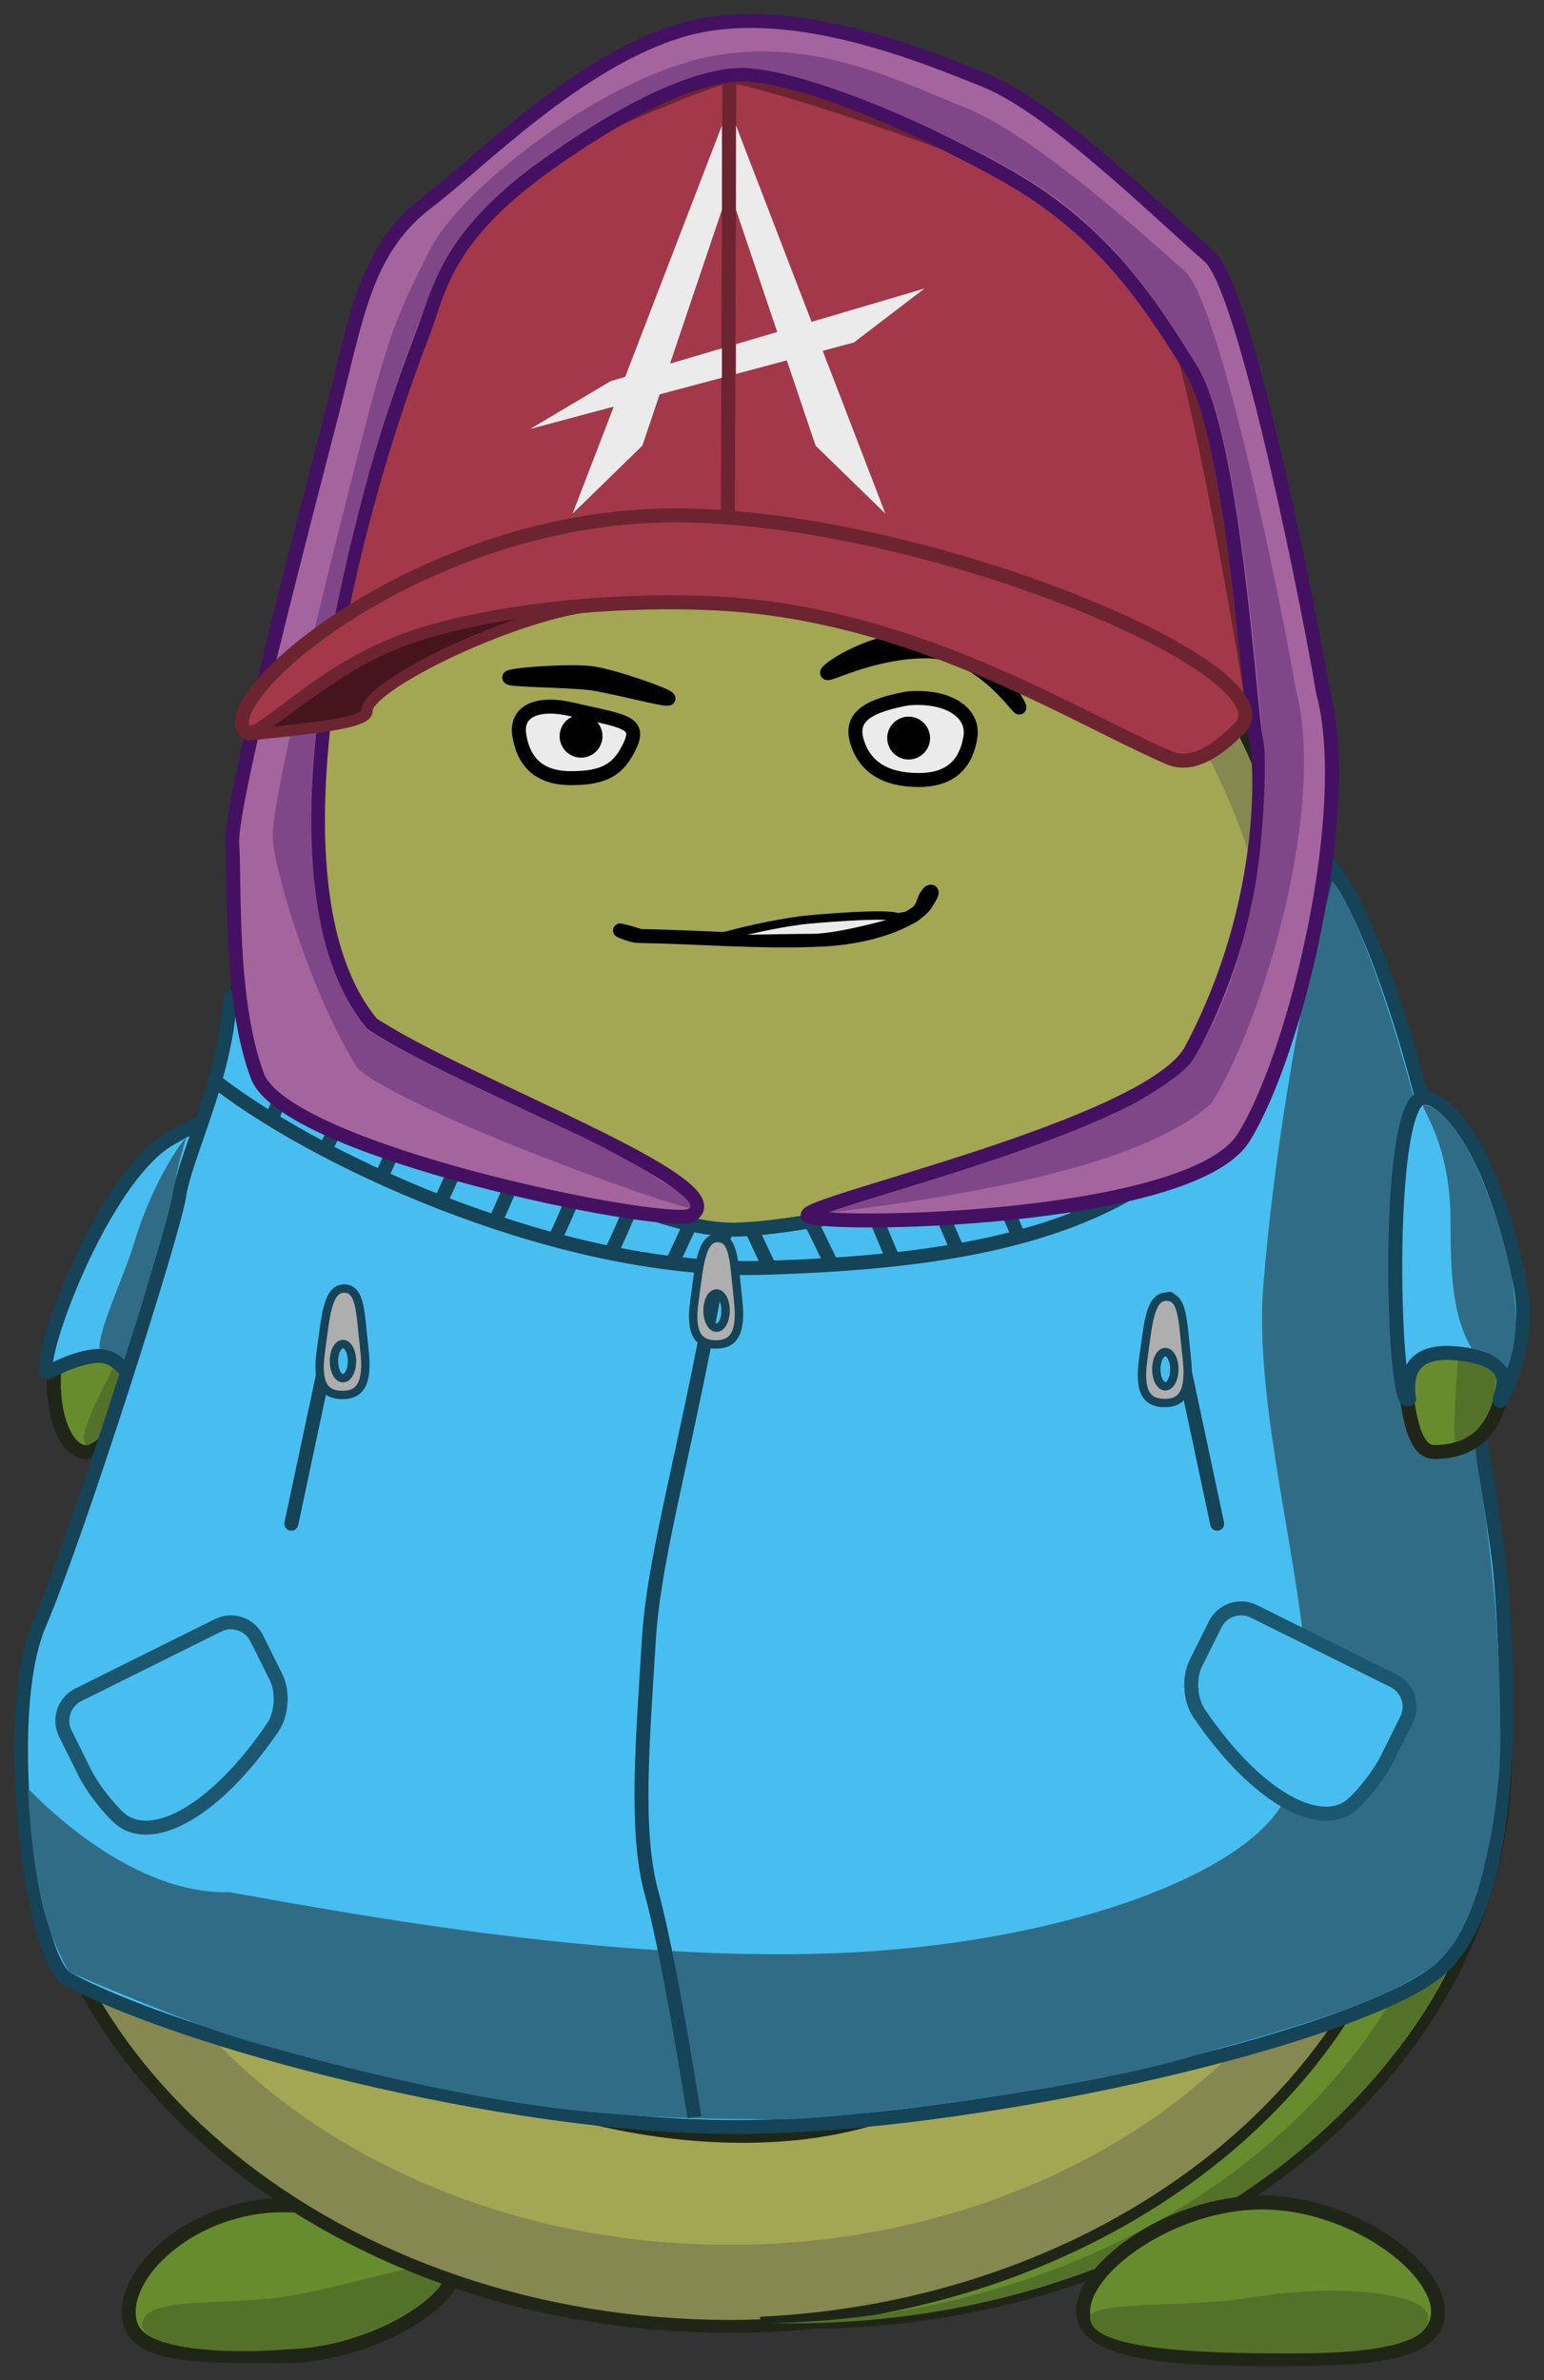 <?xml version="1.0" encoding="UTF-8" standalone="no"?><!-- Generator: Gravit.io --><svg xmlns="http://www.w3.org/2000/svg" xmlns:xlink="http://www.w3.org/1999/xlink" style="isolation:isolate" viewBox="0 0 552.54 851.356" width="552.54pt" height="851.356pt"><rect x="0" y="0" width="552.54" height="851.356" fill="#333333" stroke="none"/><defs><clipPath id="_clipPath_6zqApfUsnVv17d3HHn17HdqGmMXHEoX6"><rect width="552.54" height="851.356"/></clipPath></defs><g clip-path="url(#_clipPath_6zqApfUsnVv17d3HHn17HdqGmMXHEoX6)"><g><path d=" M 46.149 828.855 C 44.308 811.505 70.242 788.855 101.149 788.855 C 132.057 788.855 162.149 802.093 162.149 812.855 C 162.149 823.618 132.057 842.855 101.149 842.855 C 70.242 842.855 47.665 843.137 46.149 828.855 Z " fill="rgb(103,140,46)" vector-effect="non-scaling-stroke" stroke-width="5" stroke="rgb(32,38,23)" stroke-linejoin="miter" stroke-linecap="square" stroke-miterlimit="3"/><path d=" M 51.103 830.119 C 54.103 821.012 82.297 825.315 106.103 820.856 C 133.407 815.741 164.225 803.985 159.103 814.856 C 153.573 826.593 127.791 837.043 116.103 838.856 C 86.308 843.476 47.565 840.86 51.103 830.119 Z " fill="rgb(84,113,41)"/></g><g><path d=" M 26.038 462.206 C 38.281 431.717 64.616 405.195 73.067 408.588 C 81.518 411.981 75.281 439.489 63.038 469.978 C 50.796 500.467 37.154 522.465 28.703 519.071 C 20.252 515.678 13.796 492.695 26.038 462.206 Z " fill="rgb(103,140,46)" vector-effect="non-scaling-stroke" stroke-width="5" stroke="rgb(32,38,23)" stroke-linejoin="miter" stroke-linecap="square" stroke-miterlimit="3"/><path d=" M 47.103 475.738 C 56.151 456.511 69.359 412.623 74.103 414.856 C 76.579 416.021 71.411 445.34 60.103 471.856 C 54.402 485.223 47.821 498.399 42.103 506.856 C 37.431 513.765 32.123 517.336 31.103 516.856 C 26.359 514.623 38.055 494.964 47.103 475.738 Z " fill="rgb(84,113,41)"/></g><g><path d=" M 510.901 601.972 C 512.354 610.785 513.103 619.777 513.103 628.908 C 513.103 740.981 400.186 831.97 261.103 831.97 C 122.021 831.97 9.103 740.981 9.103 628.908 L 9.103 628.908 C 9.103 603.994 14.683 580.123 24.898 558.064 C 31.222 539.798 66.037 453.697 88.103 338.461 C 97.029 291.846 92.601 277.991 111.634 221.847 C 124.817 166.073 188.11 123.741 264.103 123.741 C 326.917 123.741 381.055 152.664 405.404 194.187 C 450.382 254.67 462.948 286.687 474.103 342.461 C 485.101 397.452 495.293 470.745 504.103 539.461 Q 508.975 577.458 510.901 601.972 Z  M 403.103 193.461 M 407.103 201.461" fill-rule="evenodd" fill="rgb(163,166,83)" vector-effect="non-scaling-stroke" stroke-width="5" stroke="rgb(32,38,23)" stroke-linejoin="miter" stroke-linecap="square" stroke-miterlimit="3"/></g><g><path d=" M 492.123 589.887 C 493.466 598.054 494.159 606.386 494.159 614.847 C 494.159 718.701 389.73 803.017 261.103 803.017 C 132.476 803.017 28.047 718.701 28.047 614.847 L 28.047 614.847 L 28.047 614.847 C 28.047 591.761 33.207 569.64 42.654 549.199 L 42.654 549.199 C 48.503 532.273 80.701 452.486 101.108 345.703 C 109.356 302.543 105.275 289.689 122.826 237.771 C 134.962 186.025 193.537 146.73 263.878 146.73 C 321.97 146.73 372.038 173.532 394.557 212.01 C 436.154 268.057 447.775 297.726 458.091 349.409 C 468.263 400.367 477.689 468.285 485.836 531.961 Q 490.341 567.171 492.123 589.887 Z  M 508.919 601.231 C 510.36 609.992 511.103 618.929 511.103 628.006 C 511.103 739.41 399.082 829.856 261.103 829.856 C 123.124 829.856 11.103 739.41 11.103 628.006 L 11.103 628.006 C 11.103 603.241 16.639 579.512 26.772 557.585 C 33.046 539.428 67.585 453.841 89.476 339.294 C 98.332 292.957 93.938 279.185 112.821 223.376 C 125.899 167.934 188.69 125.856 264.079 125.856 C 326.395 125.856 380.103 154.606 404.259 195.881 C 448.88 256.003 461.346 287.829 472.413 343.27 C 483.323 397.932 493.435 470.788 502.175 539.093 Q 507.007 576.863 508.919 601.231 L 508.919 601.231 L 508.919 601.231 L 508.919 601.231 Z  M 401.976 195.159 M 405.944 203.112 M 392.429 211.337 M 396.128 218.75" fill-rule="evenodd" fill="rgb(134,136,81)"/></g><g><g><path d=" M 497.153 515.873 C 517.822 540.93 531.762 569.895 536.901 601.087 L 536.901 601.087 C 538.354 609.9 539.103 618.891 539.103 628.022 C 539.103 740.095 426.186 831.085 287.103 831.085 C 282.067 831.085 277.065 830.965 272.103 830.726 C 404.215 824.468 509.103 736.037 509.103 628.022 C 509.103 627.843 509.103 627.664 509.102 627.485 Q 526.124 631.038 538.103 631.576 Q 538.436 620.605 536.901 601.087 Q 534.975 576.573 530.103 538.576 C 521.293 469.86 505.226 400.346 494.228 345.356 C 490.649 327.462 469.997 316.334 465.103 301.606 C 454.852 270.754 459.89 235.805 432.135 194.633 C 430.572 192.302 428.894 189.949 427.103 187.576 L 427.103 187.576 Q 413.649 169.752 386.772 173.597 C 361.406 145.872 321.176 126.827 275.065 123.431 C 280.009 123.044 285.028 122.856 290.103 122.856 C 353.58 122.856 408.196 152.392 432.135 194.633 C 440.481 209.31 445.103 225.529 445.103 242.576 C 445.103 248.21 444.598 253.753 443.623 259.181 C 456.843 285.411 463.705 309.586 470.103 341.576 C 479.898 390.549 489.053 454.039 497.153 515.873 Z  M 429.103 192.576 M 433.103 200.576 M 399.103 192.576 M 403.103 200.576" fill-rule="evenodd" fill="rgb(103,140,46)" vector-effect="non-scaling-stroke" stroke-width="4" stroke="rgb(32,38,23)" stroke-linejoin="miter" stroke-linecap="square" stroke-miterlimit="3"/></g><g><path d=" M 514.275 544.546 C 524.215 562.196 531.102 581.188 534.393 601.087 L 534.393 601.087 C 535.851 609.9 536.603 618.891 536.603 628.022 C 536.603 740.095 423.25 831.085 283.63 831.085 C 281.279 831.085 278.936 831.059 276.603 830.997 C 412.034 828.035 521.026 739.452 522.533 630.315 Q 529.68 631.311 535.599 631.576 Q 535.933 620.605 534.393 601.087 Q 532.459 576.573 527.568 538.576 C 518.725 469.86 502.019 395.971 490.978 340.981 C 489.348 332.861 484.133 327.228 479.079 321.781 C 480.588 328.055 482.004 334.631 483.398 341.576 C 494.439 396.566 504.671 469.86 513.514 538.576 Q 513.904 541.604 514.275 544.546 Z  M 458.778 263.063 C 454.003 242.159 446.924 219.763 428.912 194.069 C 427.405 191.927 425.828 189.763 424.171 187.576 L 424.171 187.576 Q 414.97 175.434 399.516 173.348 C 372.571 144.168 329.064 124.662 279.572 122.998 C 281.911 122.897 284.27 122.856 286.642 122.856 C 350.082 122.856 404.706 152.131 428.912 194.069 C 435.816 206.017 440.247 218.994 441.7 232.617 C 448.469 243.345 454.042 253.311 458.778 263.063 Z  M 426.178 192.576 M 430.194 200.576 M 412.124 192.576 M 416.14 200.576" fill-rule="evenodd" fill="rgb(84,113,41)"/></g></g><g><path d=" M 126.657 633.004 C 141.514 556.069 226.354 470.153 290.685 483.173 C 402.696 505.843 394.704 606.361 379.847 683.297 C 364.99 760.232 287.496 772.228 223.052 759.783 C 158.608 747.339 111.8 709.939 126.657 633.004 Z " fill="rgb(147,91,58)" vector-effect="non-scaling-stroke" stroke-width="5" stroke="rgb(32,38,23)" stroke-linejoin="miter" stroke-linecap="square" stroke-miterlimit="3"/><path d=" M 163.103 566.856 C 200.342 506.498 277.232 493.233 283.103 496.856 C 288.975 500.478 230.342 525.498 193.103 585.856 C 155.864 646.214 150.975 687.478 145.103 683.856 C 139.232 680.233 125.864 627.214 163.103 566.856 Z " fill="rgb(185,134,104)"/><path d=" M 358.03 713.976 C 312.778 783.165 188.143 746.706 180.03 737.856 C 174.53 731.856 279.634 747.959 315.03 696.976 C 369.53 618.476 353.526 533.654 362.03 532.976 C 377.49 531.743 395.24 657.083 358.03 713.976 Z " fill="rgb(102,64,42)"/><path d=" M 200.104 569.179 C 209.682 552.404 251.126 520.051 253.103 521.179 C 255.08 522.308 214.682 554.776 205.104 571.551 C 195.526 588.327 175.633 626.525 174.104 625.856 C 170.104 624.106 190.526 585.955 200.104 569.179 Z " fill="rgb(255,255,255)"/></g><g><path d=" M 387.603 826.856 C 387.603 810.85 419.592 787.856 451.603 787.856 C 483.614 787.856 514.603 810.85 514.603 826.856 C 514.603 842.861 488.614 843.856 456.603 843.856 C 424.592 843.856 387.603 842.861 387.603 826.856 Z " fill="rgb(103,140,46)" vector-effect="non-scaling-stroke" stroke-width="5" stroke="rgb(32,38,23)" stroke-linejoin="miter" stroke-linecap="square" stroke-miterlimit="3"/><path d=" M 390.118 829.762 C 388.832 822.418 422.396 826.005 448.118 821.762 C 479.187 816.637 510.83 820.301 511.118 828.762 C 511.235 832.208 510.066 838.158 487.118 840.762 C 477.919 841.805 466.114 842.007 448.118 841.762 C 402.18 841.137 391.141 835.605 390.118 829.762 Z " fill="rgb(84,113,41)"/></g><path d=" M 18.291 490.418 C 19.135 489.776 30.666 484.043 37.228 485.168 Q 43.791 486.293 49.603 497.543 L 72.853 403.606 Q 77.108 398.01 60.853 407.356 C 34.51 422.501 9.113 497.395 18.291 490.418 Z " fill="rgb(72,190,240)" vector-effect="non-scaling-stroke" stroke-width="5" stroke="rgb(21,67,87)" stroke-linejoin="miter" stroke-linecap="square" stroke-miterlimit="3"/><path d=" M 263.603 439.856 C 317.603 438.356 517.994 384.517 470.436 304.189 C 491.936 318.064 515.495 412.793 515.103 424.856 C 514.701 437.218 535.103 538.856 537.103 564.856 C 539.103 590.856 545.77 682.189 513.103 706.189 C 480.436 730.189 347.103 760.856 263.103 760.856 C 179.103 760.856 63.469 729.36 24.103 707.856 C 11.551 700.999 -0.305 614.437 14.103 580.856 C 27.958 548.563 62.36 440.06 64.103 427.856 C 66.103 413.856 80.72 385.699 82.228 357.668 C 82.905 345.087 209.603 441.356 263.603 439.856 Z " fill="rgb(72,190,240)" vector-effect="non-scaling-stroke" stroke-width="5" stroke="rgb(21,67,87)" stroke-linejoin="miter" stroke-linecap="square" stroke-miterlimit="3"/><path d=" M 452.103 459.856 C 447.336 519.189 482.007 606.568 461.103 640.856 C 450.409 668.995 383.56 694.216 305.649 698.371 C 222.946 702.781 127.993 685 82.103 676.856 C 44.403 677.832 10.204 639.647 10.103 639.856 C 10.002 640.064 10.841 661.59 14.77 679.522 C 17.827 693.477 24.022 704.74 24.916 705.418 C 25.809 706.096 67.694 723.776 84.77 728.856 C 101.845 733.935 146.017 746.328 189.603 752.856 C 226.552 758.389 262.67 758 279.978 758.106 C 297.286 758.211 386.434 748.208 429.783 734.613 C 478.603 721.106 496.462 714.434 513.337 703.043 C 520.181 695.918 521.753 694.051 526.134 683.543 C 530.987 671.981 537.731 643.996 536.853 616.856 C 536.853 588.606 534.313 556.83 528.853 525.356 C 525.72 499.215 522.02 465.193 520.353 456.106 C 518.686 447.019 511.576 411.722 502.436 379.856 C 493.297 347.989 482.129 319.553 475.603 314.106 Q 457.377 394.213 452.103 459.856 Z " fill="rgb(49,108,134)"/><g><path d=" M 501.673 465.798 C 501.145 432.947 502.285 400.52 511.391 400.374 C 520.496 400.227 538.181 450.735 538.71 483.586 C 539.238 516.437 522.411 519.27 513.306 519.416 C 504.2 519.563 502.202 498.649 501.673 465.798 Z " fill="rgb(103,140,46)" vector-effect="non-scaling-stroke" stroke-width="5" stroke="rgb(32,38,23)" stroke-linejoin="miter" stroke-linecap="square" stroke-miterlimit="3"/><path d=" M 522.479 471.707 C 522.215 467.489 506.702 403.687 511.94 403.448 C 513.174 403.392 517.503 408.729 523.188 423.212 C 528.873 437.695 534.033 457.858 535.333 473.616 C 536.95 488.045 534.64 499.102 533.812 502.136 C 532.985 505.171 531.337 507.981 529.767 509.998 C 528.539 511.575 527.359 512.667 526.658 513 C 525.957 513.332 522.936 515.606 520.998 515.684 C 519.061 515.761 522.744 475.924 522.479 471.707 Z " fill="rgb(84,113,41)"/></g><path d=" M 78.103 387.528 C 117.436 417.528 203.079 455.562 273.103 453.522 C 341.77 451.522 395.7 441.99 431.103 406.189 C 453.784 383.253 465.311 350.346 475.103 311.522" fill="none" vector-effect="non-scaling-stroke" stroke-width="5" stroke="rgb(21,67,87)" stroke-linejoin="miter" stroke-linecap="square" stroke-miterlimit="3"/><path d=" M 508.867 392.713 C 495.285 396.109 498.534 507.132 504.216 500.314 Q 501.569 481.96 522.028 484.189 C 540.966 486.251 538.549 494.626 537.216 498.626 C 533.622 509.407 548.885 483.342 544.103 459.713 C 532.77 403.713 514.201 391.38 508.867 392.713 Z " fill="rgb(72,190,240)" vector-effect="non-scaling-stroke" stroke-width="5" stroke="rgb(21,67,87)" stroke-linejoin="miter" stroke-linecap="square" stroke-miterlimit="3"/><path d=" M 260.436 192.856 C 204.04 199.319 152.163 221.318 104.773 258.824 Q 129.233 108.173 144.799 87.049 C 160.364 65.924 258.084 25.707 261.003 27.345 L 261.003 27.345 L 260.436 192.856 L 260.436 192.856 Z  M 260.436 192.856 C 347.183 205.986 410.192 227.986 449.435 258.824 Q 424.976 108.173 409.41 87.049 C 393.845 65.924 264.894 25.429 261.003 27.345 L 261.003 27.345 L 260.436 192.856 L 260.436 192.856 Z " fill-rule="evenodd" fill="rgb(162,56,74)" vector-effect="non-scaling-stroke" stroke-width="5" stroke="rgb(108,36,48)" stroke-linejoin="miter" stroke-linecap="square" stroke-miterlimit="3"/><path d=" M 106.884 377.262 C 101.417 391.098 98.119 398.028 97.478 399.309" fill="none" vector-effect="non-scaling-stroke" stroke-width="5" stroke="rgb(21,67,87)" stroke-linejoin="miter" stroke-linecap="square" stroke-miterlimit="3"/><path d=" M 126.634 387.512 C 121.167 401.348 117.869 408.278 117.228 409.559" fill="none" vector-effect="non-scaling-stroke" stroke-width="5" stroke="rgb(21,67,87)" stroke-linejoin="miter" stroke-linecap="square" stroke-miterlimit="3"/><path d=" M 146.384 397.762 C 140.917 411.598 137.619 418.528 136.978 419.809" fill="none" vector-effect="non-scaling-stroke" stroke-width="5" stroke="rgb(21,67,87)" stroke-linejoin="miter" stroke-linecap="square" stroke-miterlimit="3"/><path d=" M 167.634 406.512 C 162.167 420.348 158.869 427.278 158.228 428.559" fill="none" vector-effect="non-scaling-stroke" stroke-width="5" stroke="rgb(21,67,87)" stroke-linejoin="miter" stroke-linecap="square" stroke-miterlimit="3"/><path d=" M 186.634 414.762 C 181.167 428.598 177.869 435.528 177.228 436.809" fill="none" vector-effect="non-scaling-stroke" stroke-width="5" stroke="rgb(21,67,87)" stroke-linejoin="miter" stroke-linecap="square" stroke-miterlimit="3"/><path d=" M 208.384 420.262 C 202.917 434.098 199.619 441.028 198.978 442.309" fill="none" vector-effect="non-scaling-stroke" stroke-width="5" stroke="rgb(21,67,87)" stroke-linejoin="miter" stroke-linecap="square" stroke-miterlimit="3"/><path d=" M 228.884 424.262 C 223.417 438.098 220.119 445.028 219.478 446.309" fill="none" vector-effect="non-scaling-stroke" stroke-width="5" stroke="rgb(21,67,87)" stroke-linejoin="miter" stroke-linecap="square" stroke-miterlimit="3"/><path d=" M 245.228 441.731 Q 241.619 449.528 240.978 450.809" fill="none" vector-effect="non-scaling-stroke" stroke-width="5" stroke="rgb(21,67,87)" stroke-linejoin="miter" stroke-linecap="square" stroke-miterlimit="3"/><path d=" M 269.853 441.606 Q 273.462 449.403 274.103 450.684" fill="none" vector-effect="non-scaling-stroke" stroke-width="5" stroke="rgb(21,67,87)" stroke-linejoin="miter" stroke-linecap="square" stroke-miterlimit="3"/><path d=" M 376.478 411.762 Q 385.244 432.528 385.884 433.809" fill="none" vector-effect="non-scaling-stroke" stroke-width="5" stroke="rgb(21,67,87)" stroke-linejoin="miter" stroke-linecap="square" stroke-miterlimit="3"/><path d=" M 354.853 419.574 C 360.697 433.418 363.832 440.767 364.259 441.621" fill="none" vector-effect="non-scaling-stroke" stroke-width="5" stroke="rgb(21,67,87)" stroke-linejoin="miter" stroke-linecap="square" stroke-miterlimit="3"/><path d=" M 332.806 424.153 Q 341.572 444.918 342.212 446.199" fill="none" vector-effect="non-scaling-stroke" stroke-width="5" stroke="rgb(21,67,87)" stroke-linejoin="miter" stroke-linecap="square" stroke-miterlimit="3"/><path d=" M 311.166 430.231 Q 318.4 447.809 319.041 449.09" fill="none" vector-effect="non-scaling-stroke" stroke-width="5" stroke="rgb(21,67,87)" stroke-linejoin="miter" stroke-linecap="square" stroke-miterlimit="3"/><path d=" M 291.056 438.809 Q 296.072 449.153 296.712 450.434" fill="none" vector-effect="non-scaling-stroke" stroke-width="5" stroke="rgb(21,67,87)" stroke-linejoin="miter" stroke-linecap="square" stroke-miterlimit="3"/><path d=" M 151.416 119.074 C 156.749 105.408 158.464 85.779 194.505 59.856 C 219.724 41.717 248.645 25.591 267.77 26.716 C 286.895 27.841 323.186 42.356 358.436 61.856 C 393.84 81.441 410.354 106.504 426.103 131.856 C 441.852 157.207 447.231 254.831 449.435 264.139 C 451.639 273.446 453.967 323.856 426.103 375.856 C 410.869 403.101 285.603 430.606 289.103 434.856 C 292.603 439.106 426.123 437.438 445.103 406.856 C 464.083 376.274 484.734 288.784 473.436 247.472 C 470.103 226.356 446.175 103.59 432.88 91.856 C 411.175 72.699 376.089 38.285 352.436 28.716 C 327.339 18.562 280.77 -0.144 243.77 10.856 C 206.77 21.856 171.282 58.423 153.103 72.189 C 130.695 89.158 127.809 112.691 118.839 147.522 C 109.868 182.353 82.103 287.856 83.103 301.856 C 84.103 315.856 81.978 357.856 92.103 384.856 C 102.228 411.856 236.228 438.856 247.103 434.856 C 266.228 424.231 165.916 388.028 133.103 366.189 C 91.978 316.606 125.386 185.776 151.416 119.074 Z " fill="rgb(164,101,158)" vector-effect="non-scaling-stroke" stroke-width="5" stroke="rgb(68,17,98)" stroke-linejoin="miter" stroke-linecap="square" stroke-miterlimit="3"/><path d=" M 117.384 233.004 C 125.338 190.135 137.399 146.447 149.447 116.918 C 155.189 102.846 157.724 83.577 192.947 57.887 C 218.045 39.582 248.228 23.231 267.353 24.356 C 286.478 25.481 325.697 40.606 360.947 60.106 C 396.351 79.691 412.979 106.051 428.728 131.403 C 444.477 156.754 450.661 258.28 452.041 264.106 C 453.42 269.931 452.459 301.203 448.416 320.824 C 443.872 342.872 438.291 361.231 425.947 380.543 C 422.051 384.848 412.651 391.054 404.611 395.426 C 384.904 405.39 359.139 413.995 328.111 423.797 Q 313.106 428.222 296.681 433.746 Q 405.103 420.856 433.603 394.606 C 452.583 364.024 474.901 287.418 463.603 246.106 C 460.271 224.989 437.148 108.59 423.853 96.856 C 402.148 77.699 368.755 47.925 345.103 38.356 C 320.005 28.202 288.436 12.189 251.103 20.856 C 213.502 29.584 164.61 67.842 153.77 89.522 C 143.103 110.856 139.74 117.358 130.77 152.189 C 121.8 187.02 96.603 286.106 97.603 300.106 C 98.603 314.106 113.353 360.106 128.353 382.606 C 150.103 399.856 245.986 433.629 246.9 431.918 C 247.814 430.208 243.529 426.467 236.125 422.18 C 228.433 416.831 213.502 408.661 194.904 400.418 C 171.759 389.316 146.082 378.013 131.478 368.293 C 107.895 340.837 107.848 285.799 117.384 233.004 Z " fill="rgb(128,71,136)"/><path d=" M 295.978 240.668 C 295.978 239.323 312.045 228.106 331.603 228.106 C 351.162 228.106 364.791 251.698 364.791 253.043 C 364.791 254.388 351.162 232.981 331.603 232.981 C 312.045 232.981 295.978 242.013 295.978 240.668 Z " fill="none" vector-effect="non-scaling-stroke" stroke-width="5" stroke="rgb(0,0,0)" stroke-linejoin="miter" stroke-linecap="butt" stroke-miterlimit="3"/><path d=" M 148.353 227.856 C 113.723 239.263 92.615 266.051 87.966 261.806 C 75.28 250.224 150.74 184.356 241.436 184.356 C 332.133 184.356 466.228 241.231 442.978 261.106 C 437.283 266.684 427.353 275.356 417.853 270.856 C 383.853 256.106 326.653 219.272 256.103 215.856 C 219.06 214.062 176.732 218.508 148.353 227.856 Z " fill="rgb(162,56,74)" vector-effect="non-scaling-stroke" stroke-width="5" stroke="rgb(108,36,48)" stroke-linejoin="miter" stroke-linecap="square" stroke-miterlimit="3"/><path d=" M 131.353 254.606 C 130.533 258.387 116.447 260.024 90.244 262.793 C 99.666 256.731 121.478 237.856 141.197 230.449 C 158.666 222.668 195.291 216.856 211.353 216.856 C 183.678 219.884 129.97 245.66 131.353 254.606 Z " fill="rgb(70,20,29)" vector-effect="non-scaling-stroke" stroke-width="4" stroke="rgb(108,36,48)" stroke-linejoin="miter" stroke-linecap="square" stroke-miterlimit="3"/><path d=" M 526.744 482.473 C 519.179 470.223 519.103 451.743 519.103 437.106 C 519.103 407.716 507.548 395.496 509.447 395.11 C 520.215 397.351 530.323 418.459 536.77 439.856 C 543.376 461.78 544.134 477.012 539.435 489.469 Q 534.127 483.106 526.744 482.473 Z " fill="rgb(49,108,134)"/><path d=" M 35.666 482.606 C 34.791 476.543 44.682 455.825 47.853 445.106 C 54.821 421.554 66.148 406.992 66.416 407.168 C 66.683 407.344 65.099 411.558 63.541 418.356 C 62.705 422.001 61.954 426.508 60.759 431.403 C 59.358 437.143 57.441 443.466 55.509 450.293 Q 48.828 473.902 44.291 486.231 C 42.087 483.935 39.222 482.737 35.666 482.606 Z " fill="rgb(49,108,134)"/><path d=" M 239.784 130.065 L 258.355 75.059 L 258.355 44.856 L 223.732 134.801 L 218.498 136.345 L 189.753 153.431 L 219.63 145.456 L 204.883 183.766 L 229.873 159.42 L 236.069 141.068 L 258.355 135.12 L 258.355 135.12 L 258.355 124.586 L 239.784 130.065 Z  M 278.135 118.751 L 263.383 75.059 L 263.383 44.856 L 290.432 115.123 L 330.883 103.189 L 305.55 122.522 L 294.423 125.492 L 316.855 183.766 L 291.865 159.42 L 281.569 128.923 L 263.383 133.777 L 263.383 133.777 L 263.383 123.103 L 278.135 118.751 Z " fill-rule="evenodd" fill="rgb(235,235,235)"/><path d=" M 226.806 334.106 C 225.447 333.668 220.61 332.376 222.144 333.017 C 224.213 333.88 226.791 334.775 228.234 334.8 C 251.199 335.207 272.754 337.161 294.103 336.106 C 315.452 335.05 329.117 327.612 331.56 322.9 C 331.62 322.785 334.896 317.977 332.576 319.137 C 329.166 322.512 332.072 325.887 322.978 329.356" fill="none" vector-effect="non-scaling-stroke" stroke-width="5" stroke="rgb(0,0,0)" stroke-linejoin="miter" stroke-linecap="square" stroke-miterlimit="3"/><path d=" M 253.228 335.856 C 253.176 335.279 257.626 335.36 260.353 334.606 C 267.318 332.679 280.804 329.699 289.692 328.902 C 300.872 327.899 317.814 326.793 321.103 328.103 C 321.453 328.242 327.111 327.078 326.869 327.293 C 325.181 328.793 301.057 335.543 290.728 335.543 C 280.399 335.543 253.267 336.292 253.228 335.856 Z " fill="rgb(235,235,235)" vector-effect="non-scaling-stroke" stroke-width="3" stroke="rgb(0,0,0)" stroke-linejoin="miter" stroke-linecap="square" stroke-miterlimit="3"/><path d=" M 185.853 263.106 C 184.353 254.106 192.749 250.973 204.572 253.746 C 222.752 258.011 229.603 257.965 225.384 266.824 C 221.411 275.169 216.495 278.356 204.353 278.356 C 192.211 278.356 187.314 271.872 185.853 263.106 Z " fill="rgb(235,235,235)" vector-effect="non-scaling-stroke" stroke-width="5" stroke="rgb(0,0,0)" stroke-linejoin="miter" stroke-linecap="square" stroke-miterlimit="3"/><path d=" M 347.25 263.772 C 348.75 254.772 338.999 248.522 324.666 249.856 C 309.916 252.606 304.02 256.772 306.77 265.522 C 309.475 274.131 316.608 279.022 328.75 279.022 C 340.892 279.022 345.789 272.539 347.25 263.772 Z " fill="rgb(235,235,235)" vector-effect="non-scaling-stroke" stroke-width="5" stroke="rgb(0,0,0)" stroke-linejoin="miter" stroke-linecap="square" stroke-miterlimit="3"/><circle vector-effect="non-scaling-stroke" cx="207.936" cy="263.356" r="5.167" fill="rgb(0,0,0)" stroke-width="5" stroke="rgb(0,0,0)" stroke-linejoin="miter" stroke-linecap="butt" stroke-miterlimit="3"/><circle vector-effect="non-scaling-stroke" cx="325.167" cy="264.022" r="5.167" fill="rgb(0,0,0)" stroke-width="5" stroke="rgb(0,0,0)" stroke-linejoin="miter" stroke-linecap="butt" stroke-miterlimit="3"/><path d=" M 182.228 242.356 C 182.353 241.363 203.715 239.784 211.518 240.767 C 219.321 241.75 239.353 248.863 239.228 249.856 C 239.103 250.849 218.868 245.348 211.064 244.365 C 203.261 243.382 182.103 243.349 182.228 242.356 Z " fill="none" vector-effect="non-scaling-stroke" stroke-width="5" stroke="rgb(0,0,0)" stroke-linejoin="miter" stroke-linecap="butt" stroke-miterlimit="3"/><path d=" M 259.228 441.856 C 246.478 517.231 234.103 553.856 232.103 587.856 C 230.103 621.856 227.103 654.856 233.103 676.856 Q 239.103 698.856 248.103 754.856" fill="none" vector-effect="non-scaling-stroke" stroke-width="5" stroke="rgb(21,67,87)" stroke-linejoin="miter" stroke-linecap="square" stroke-miterlimit="3"/><path d=" M 248.502 465.411 C 250.264 452.841 250.791 442.856 256.842 442.856 C 262.894 442.856 262.599 451.549 264.126 464.941 C 265.526 477.22 262.306 480.918 256.255 480.918 C 250.204 480.918 246.803 477.526 248.502 465.411 Z  M 253.201 468.812 C 253.201 465.433 254.648 462.691 256.431 462.691 C 258.214 462.691 259.662 465.433 259.662 468.812 C 259.662 472.19 258.214 474.933 256.431 474.933 C 254.648 474.933 253.201 472.19 253.201 468.812 Z " fill-rule="evenodd" fill="rgb(174,174,174)" vector-effect="non-scaling-stroke" stroke-width="3" stroke="rgb(21,67,87)" stroke-linejoin="miter" stroke-linecap="square" stroke-miterlimit="3"/><path d="M 417.933 462.146 L 417.933 462.146 C 419.282 461.858 420.611 462.721 420.899 464.07 L 438.031 544.539 C 438.319 545.889 437.456 547.218 436.107 547.505 L 436.107 547.505 C 434.757 547.792 433.428 546.93 433.141 545.58 L 416.008 465.111 C 415.721 463.762 416.583 462.433 417.933 462.146 Z" style="stroke:none;fill:#154357;stroke-miterlimit:10;"/><path d="M 121.91 462.146 L 121.91 462.146 C 120.561 461.858 119.232 462.721 118.945 464.07 L 101.812 544.539 C 101.524 545.889 102.387 547.218 103.736 547.505 L 103.736 547.505 C 105.086 547.792 106.415 546.93 106.702 545.58 L 123.835 465.111 C 124.122 463.762 123.26 462.433 121.91 462.146 Z" style="stroke:none;fill:#154357;stroke-miterlimit:10;"/><path d=" M 409.097 486.38 C 410.859 473.81 411.386 463.824 417.438 463.824 C 423.489 463.824 423.194 472.518 424.721 485.91 C 426.121 498.189 422.902 501.887 416.85 501.887 C 410.799 501.887 407.398 498.494 409.097 486.38 Z  M 413.796 489.781 C 413.796 486.402 415.243 483.659 417.026 483.659 C 418.809 483.659 420.257 486.402 420.257 489.781 C 420.257 493.159 418.809 495.902 417.026 495.902 C 415.243 495.902 413.796 493.159 413.796 489.781 Z " fill-rule="evenodd" fill="rgb(174,174,174)" vector-effect="non-scaling-stroke" stroke-width="3" stroke="rgb(21,67,87)" stroke-linejoin="miter" stroke-linecap="square" stroke-miterlimit="3"/><path d=" M 448.738 576.41 L 498.698 601.239 C 503.816 603.783 505.906 610.003 503.363 615.121 L 496.41 629.111 C 493.866 634.229 488.346 641.481 484.089 645.294 C 473.039 655.195 450.214 643.856 429.125 612.897 C 425.907 608.173 425.36 600.184 427.903 595.066 L 434.856 581.075 C 437.4 575.957 443.62 573.867 448.738 576.41 Z " fill="rgb(72,190,240)" vector-effect="non-scaling-stroke" stroke-width="5" stroke="rgb(28,87,112)" stroke-linejoin="miter" stroke-linecap="square" stroke-miterlimit="3"/><path d=" M 114.804 483.494 C 116.567 470.924 117.094 460.939 123.145 460.939 C 129.197 460.939 128.902 469.632 130.429 483.025 C 131.829 495.304 128.609 499.001 122.558 499.001 C 116.506 499.001 113.106 495.609 114.804 483.494 Z  M 119.504 486.895 C 119.504 483.517 120.951 480.774 122.734 480.774 C 124.517 480.774 125.965 483.517 125.965 486.895 C 125.965 490.273 124.517 493.016 122.734 493.016 C 120.951 493.016 119.504 490.273 119.504 486.895 Z " fill-rule="evenodd" fill="rgb(174,174,174)" vector-effect="non-scaling-stroke" stroke-width="3" stroke="rgb(21,67,87)" stroke-linejoin="miter" stroke-linecap="square" stroke-miterlimit="3"/><path d=" M 78.011 581.41 L 28.05 606.239 C 22.932 608.783 20.842 615.003 23.386 620.121 L 30.339 634.111 C 32.882 639.229 38.403 646.481 42.66 650.294 C 53.709 660.195 76.535 648.856 97.624 617.897 C 100.842 613.173 101.389 605.184 98.845 600.066 L 91.892 586.075 C 89.349 580.957 83.129 578.867 78.011 581.41 Z " fill="rgb(72,190,240)" vector-effect="non-scaling-stroke" stroke-width="5" stroke="rgb(28,87,112)" stroke-linejoin="miter" stroke-linecap="square" stroke-miterlimit="3"/></g></svg>